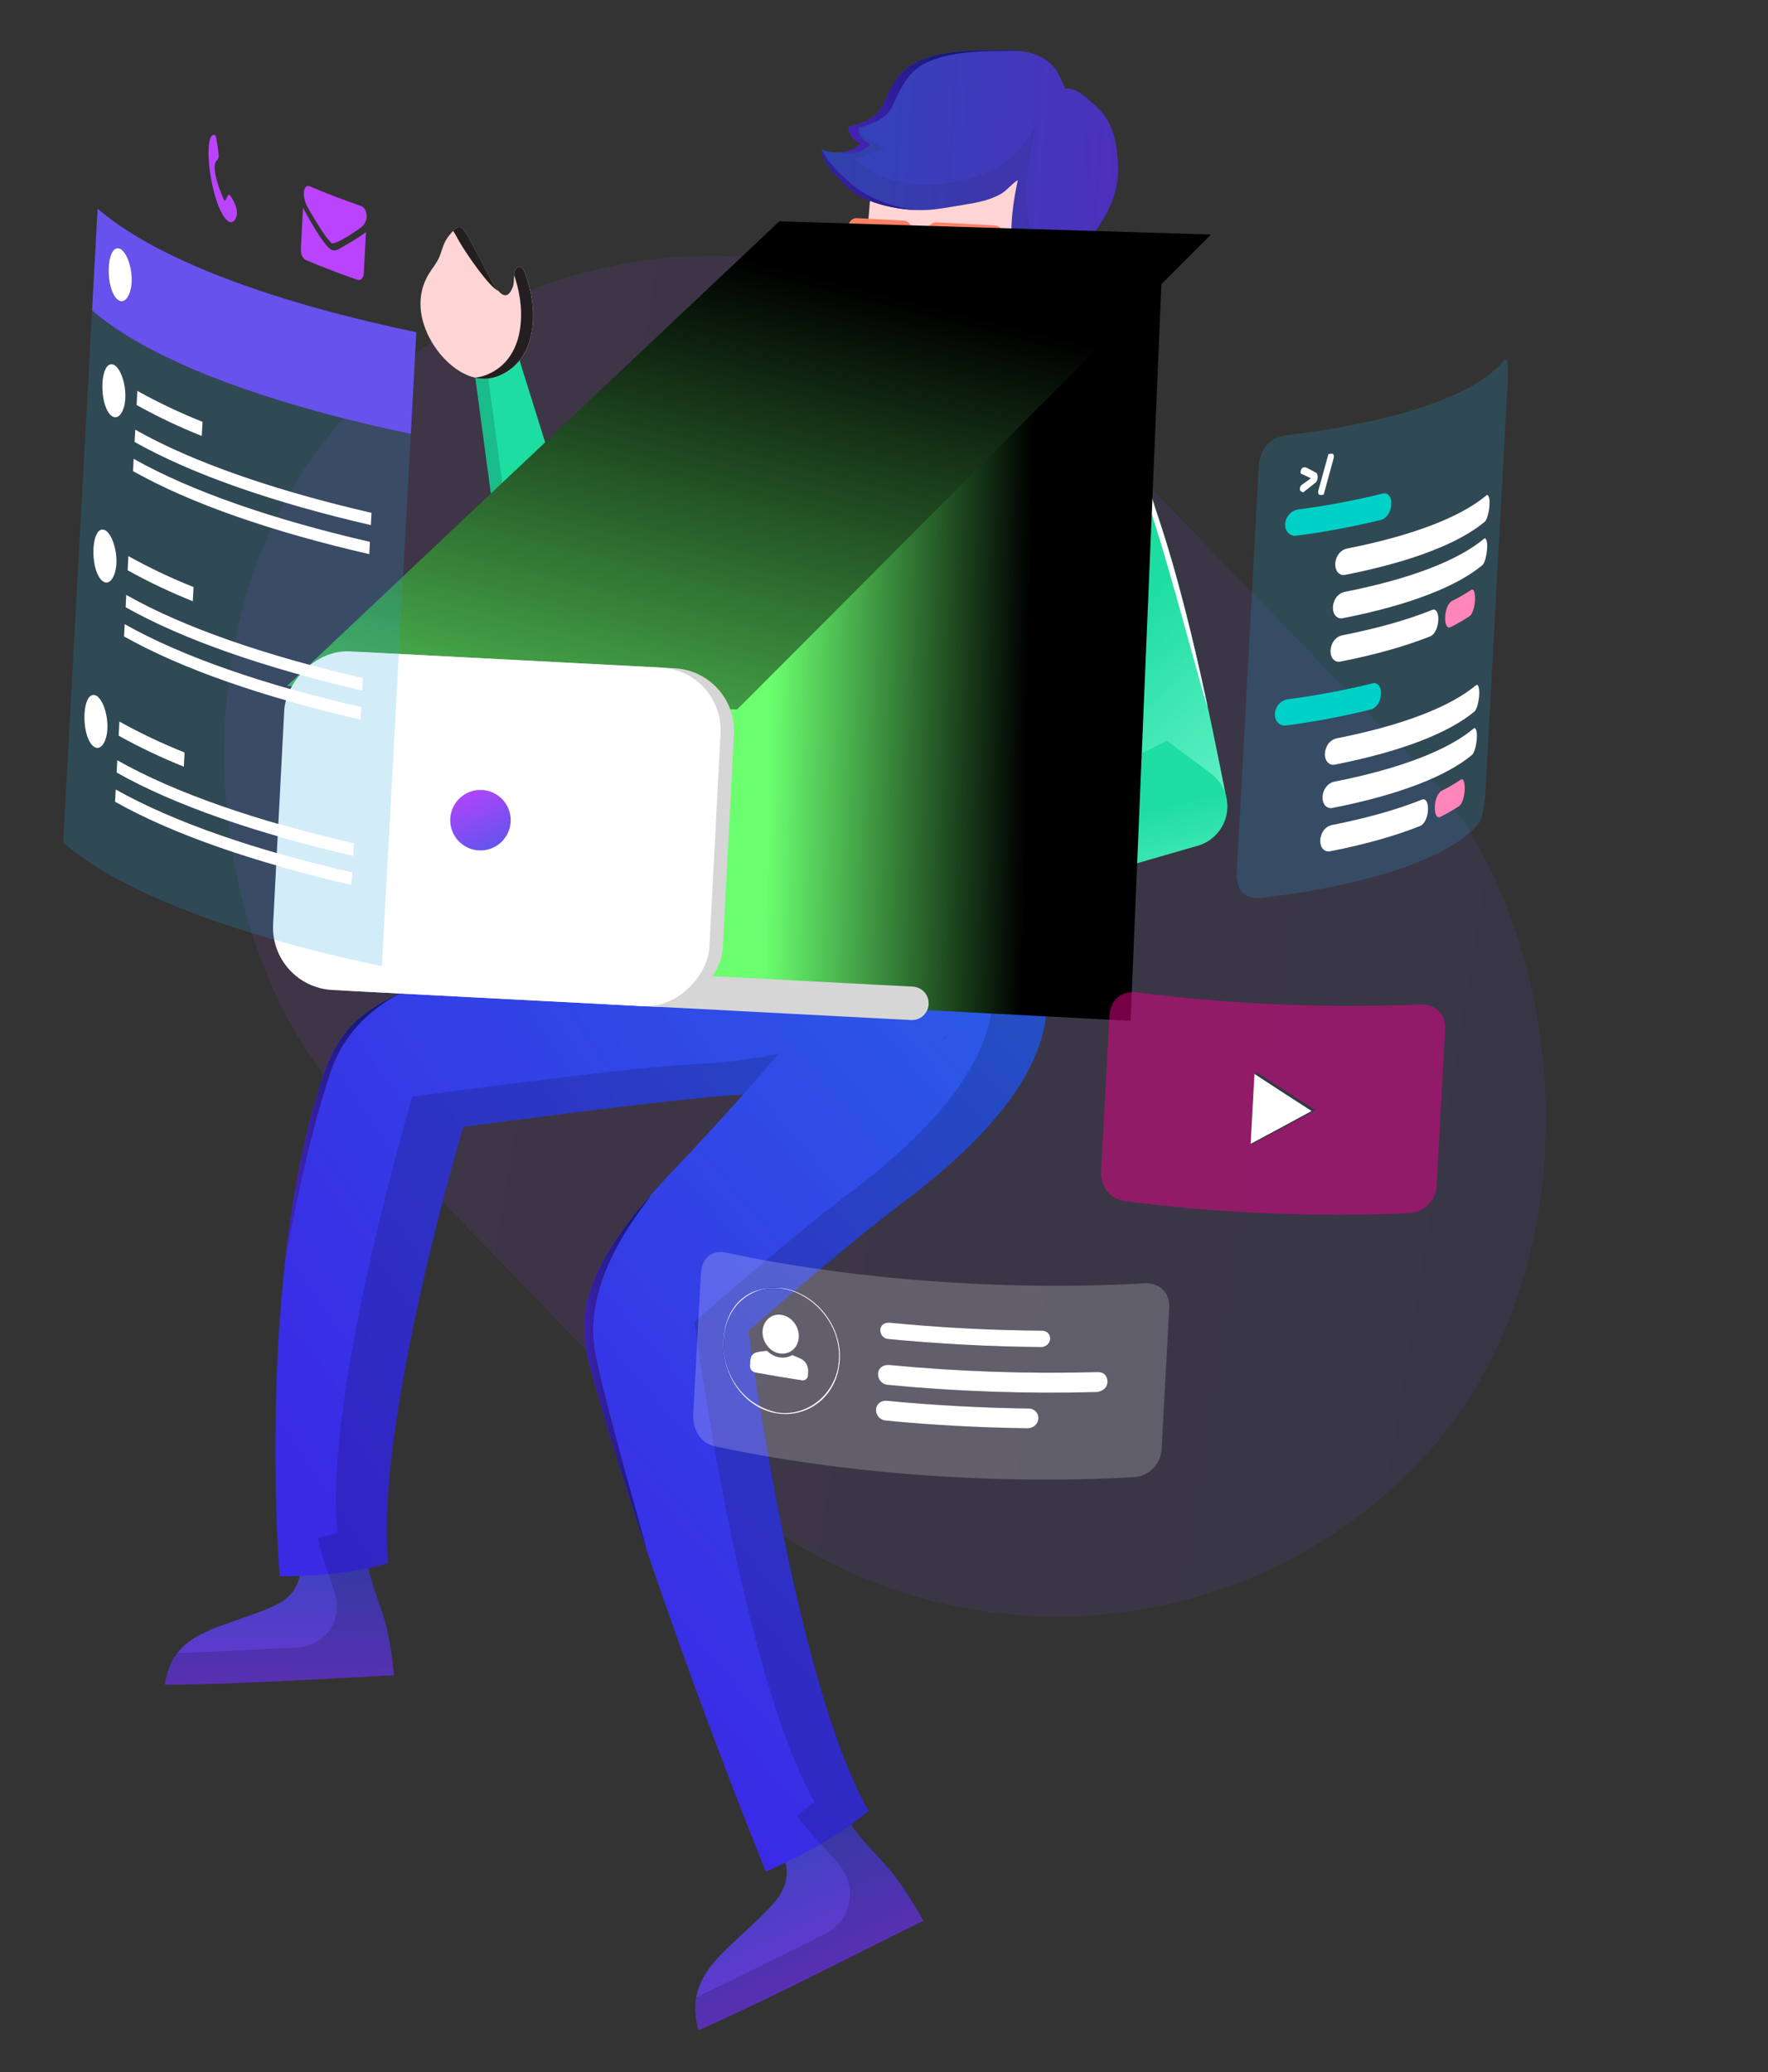 <svg width="633" height="742" viewBox="0 0 633 742" fill="none" xmlns="http://www.w3.org/2000/svg">
<rect x="0" y="0" width="633" height="742" fill="#333333" stroke="none"/>
<rect opacity="0.1" width="360" height="537" rx="180" transform="matrix(-0.719 0.695 0.695 0.719 259.687 17.058)" fill="url(#paint0_linear)"/>
<path fill-rule="evenodd" clip-rule="evenodd" d="M412.261 296.834C407.771 288.152 384.477 226.271 375.656 204.116C353.785 149.22 379.455 144.676 379.455 144.676C408.521 138.912 406.19 160.091 414.101 183.349C424.856 214.903 432.637 253.243 439.056 285.623C440.145 291.362 414.183 300.605 412.261 296.834Z" fill="url(#paint1_linear)"/>
<path fill-rule="evenodd" clip-rule="evenodd" d="M388.036 143.713C406.065 144.896 405.306 163.323 412.071 183.258C418.835 203.193 431.316 251.477 432.373 253.145C427.298 229.406 421.362 204.792 414.041 183.315C407.007 162.675 408.072 143.657 388.036 143.713Z" fill="white"/>
<path fill-rule="evenodd" clip-rule="evenodd" d="M138.402 582.738C136.891 576.255 132.954 567.863 131.868 560.895C123.795 561.102 115.644 561.312 107.654 561.408C106.983 572.89 98.412 575.113 88.054 578.909C74.424 583.908 61.429 586.444 59.022 603.226C86.676 603.009 113.494 601.174 141.06 599.847C140.555 594.091 139.667 588.375 138.402 582.738Z" fill="url(#paint2_linear)"/>
<path fill-rule="evenodd" clip-rule="evenodd" d="M337.978 304.474C279.796 322.518 222.85 335.298 174.341 346.047C132.388 355.367 121.789 367.135 115.836 384.761C91.363 457.323 100.134 564.385 100.134 564.385C100.134 564.385 122.595 564.794 139.023 559.612C133.917 510.524 165.841 403.476 165.841 403.476C165.841 403.476 242.603 393.101 263.958 392.063C360.68 387.326 354.218 340.363 337.978 304.474Z" fill="url(#paint3_linear)"/>
<g style="mix-blend-mode:multiply" opacity="0.15">
<path fill-rule="evenodd" clip-rule="evenodd" d="M106.816 589.844C111.095 589.614 115.056 587.512 117.644 584.097C120.233 580.682 121.187 576.301 120.253 572.119L120.21 571.925C118.737 565.597 114.964 557.445 113.779 550.602C116.194 550.084 118.568 549.479 120.832 548.761C115.726 499.673 147.659 392.625 147.659 392.625C147.659 392.625 224.413 382.25 245.775 381.212C329.776 377.168 335.938 341.194 325.476 308.303C329.636 307.063 333.798 305.796 337.961 304.504C354.201 340.393 360.701 387.358 263.958 392.055C242.588 393.093 165.842 403.468 165.842 403.468C165.842 403.468 133.894 510.515 139.023 559.604C136.759 560.322 134.386 560.897 131.97 561.446C133.147 568.288 136.927 576.441 138.4 582.768C139.668 588.401 140.559 594.112 141.067 599.862C113.502 601.167 86.7 603.002 59.029 603.242C59.494 599.131 61.04 595.217 63.509 591.897C77.979 591.381 92.333 590.597 106.816 589.844Z" fill="black"/>
</g>
<path fill-rule="evenodd" clip-rule="evenodd" d="M115.867 384.762C119.921 372.75 126.136 363.455 142.977 355.806C129.616 363 122.067 372.832 118.411 383.698C112.437 401.414 107.278 423.373 102.185 450.964C104.711 428.26 108.963 405.148 115.867 384.762Z" fill="url(#paint4_linear)"/>
<path fill-rule="evenodd" clip-rule="evenodd" d="M320.433 671.782C316.092 665.964 308.487 659.285 304.38 652.819C296.398 656.562 288.353 660.326 280.409 663.918C284.762 675.664 277.177 681.639 268.486 689.96C257.049 700.879 245.176 709.11 250.109 726.937C277.629 714.627 303.616 701.085 330.584 687.74C327.56 682.2 324.168 676.869 320.433 671.782Z" fill="url(#paint5_linear)"/>
<path fill-rule="evenodd" clip-rule="evenodd" d="M335.758 307.13C294.167 358.916 277.998 380.121 240.715 419.447C208.472 453.455 206.064 470.544 211.435 490.092C233.561 570.602 274.179 670.118 274.179 670.118C274.179 670.118 296.801 660.722 310.94 648.364C284.376 601.568 267.995 476.478 267.995 476.478C267.995 476.478 303.529 445.322 322.213 431.366C406.826 368.16 372.325 329.663 335.758 307.13Z" fill="url(#paint6_linear)"/>
<g style="mix-blend-mode:multiply" opacity="0.15">
<path fill-rule="evenodd" clip-rule="evenodd" d="M295.552 692.323C299.743 690.232 302.795 686.395 303.888 681.841C304.981 677.287 304.005 672.483 301.22 668.717L301.091 668.541C296.858 662.868 289.52 656.371 285.351 650.056C287.537 648.489 289.651 646.841 291.598 645.146C265.033 598.343 248.676 473.246 248.676 473.246C248.676 473.246 284.21 442.09 302.894 428.135C376.321 373.257 359.999 337.011 330.495 313.634C332.257 311.469 334.019 309.294 335.782 307.108C372.349 329.642 406.851 368.138 322.267 431.354C303.583 445.317 268.05 476.465 268.05 476.465C268.05 476.465 284.43 601.555 310.995 648.351C309.047 650.054 306.942 651.702 304.756 653.269C308.924 659.584 316.262 666.088 320.495 671.754C324.231 676.841 327.623 682.173 330.647 687.713C303.679 701.058 277.715 714.601 250.171 726.91C249.014 723.083 248.738 719.045 249.362 715.096C264.915 707.71 280.15 700.062 295.552 692.323Z" fill="black"/>
</g>
<path fill-rule="evenodd" clip-rule="evenodd" d="M232.755 428.191C232.773 429.604 208.005 456.356 213.046 483.833C216.544 502.944 231.322 552.67 231.283 554.288C224.114 532.988 217.155 510.908 211.435 490.099C206.548 472.297 208.088 456.529 232.755 428.191Z" fill="url(#paint7_linear)"/>
<path fill-rule="evenodd" clip-rule="evenodd" d="M185.83 128.439L227.254 261.077L221.601 266.371C208.998 278.15 188.353 270.772 186.07 253.682L169.553 130.466L185.83 128.439Z" fill="url(#paint8_linear)"/>
<path fill-rule="evenodd" clip-rule="evenodd" d="M223.19 264.919C231.11 259.145 255.6 223.924 273.03 207.676C326.895 157.424 289.346 138.978 289.346 138.978C279.023 129.937 262.548 155.235 247.97 171.855C225.993 196.926 227.745 196.902 207.506 222.955C203.884 227.602 219.765 267.427 223.19 264.919Z" fill="url(#paint9_linear)"/>
<g style="mix-blend-mode:multiply" opacity="0.15">
<path fill-rule="evenodd" clip-rule="evenodd" d="M275.909 195.218C260.845 209.272 240.499 237.499 230.149 248.621C228.917 250.019 227.565 251.308 226.108 252.471L226.005 252.519L224.512 253.915C211.908 265.694 191.263 258.316 188.98 241.226L174.083 129.874L169.61 130.407L186.062 253.682C188.353 270.771 208.99 278.149 221.594 266.371L223.087 264.975C223.125 264.964 223.161 264.944 223.19 264.918C224.649 263.761 226.001 262.475 227.231 261.076C237.581 249.955 257.927 221.727 272.991 207.674C294.878 187.252 301.67 172.082 302.022 161.273C298.294 170.423 290.417 181.681 275.909 195.218Z" fill="black"/>
</g>
<path fill-rule="evenodd" clip-rule="evenodd" d="M402.937 155.635C403.983 146.967 394.186 135.811 345.883 136.19C297.788 136.564 278.248 133.014 277.698 141.754L269.75 327.689C269.273 335.028 274.605 334.087 280.979 334.674L325.414 338.792L326.827 338.928L371.262 343.045C377.636 343.633 383.531 338.237 384.42 330.942L381.635 313.758L402.937 155.635Z" fill="url(#paint10_linear)"/>
<g style="mix-blend-mode:multiply" opacity="0.15">
<path fill-rule="evenodd" clip-rule="evenodd" d="M360.663 301.924C389.139 288.236 381.803 208.439 381.803 208.439C381.803 208.439 387.694 235.961 392.922 229.962L381.62 313.757L384.405 330.942C383.516 338.236 377.597 343.638 371.247 343.045L326.812 338.927L325.398 338.791L280.963 334.673C274.591 334.078 269.258 335.027 269.735 327.689L269.825 309.119C291.101 322.189 336.839 317.998 360.663 301.924Z" fill="black"/>
</g>
<path fill-rule="evenodd" clip-rule="evenodd" d="M278.984 156.764L275.813 245.109C275.109 255.14 273.837 265.123 272.004 275.009C272.004 275.009 278.104 159.06 278.984 156.764Z" fill="white"/>
<g style="mix-blend-mode:multiply" opacity="0.1">
<path fill-rule="evenodd" clip-rule="evenodd" d="M339.268 370.985L338.806 370.431L337.004 372.717C337.772 372.135 338.523 371.576 339.268 370.985Z" fill="#231F20"/>
</g>
<g style="mix-blend-mode:overlay">
<path fill-rule="evenodd" clip-rule="evenodd" d="M372.454 144.632C369.838 143.412 361.579 137.504 358.692 136.907C357.008 144.575 354.47 158.854 340.936 158.514C326.102 155.256 327.376 142.976 327.529 140.918C326.252 141.266 322.407 144.312 321.971 144.42C310.401 152.145 311.44 169.538 321.579 179.437C327.362 174.158 333.076 166.517 339.319 161.523C336.172 169.697 333.502 183.571 333.502 183.571L338.955 184.287C338.955 184.287 342.356 169.069 344.211 161.803C350.337 166.216 353.403 171.898 355.435 178.838C362.736 170.222 375.759 156.292 372.454 144.632Z" fill="#231F20"/>
</g>
<path fill-rule="evenodd" clip-rule="evenodd" d="M324.406 113.342L344.359 101.549L366.884 101.624C366.884 101.624 350.465 134.034 360.452 144.64C369.13 153.856 350.069 160.344 339.58 156.692C329.09 153.04 315.759 152.18 325.498 139.391C329.306 134.423 324.406 113.342 324.406 113.342Z" fill="#FFD4D4"/>
<g style="mix-blend-mode:overlay">
<path fill-rule="evenodd" clip-rule="evenodd" d="M349.43 107.351L355.637 115.355C357.147 111.177 358.884 107.085 360.84 103.096L341.839 103.037L344.359 101.541L366.884 101.616C363.881 107.739 361.403 114.105 359.475 120.647C359.313 121.245 358.859 123.018 357.931 127.246C358.396 126.871 358.356 126.915 357.931 127.246C356.686 134.169 356.868 140.797 360.454 144.609C366.629 151.176 358.748 156.353 349.905 157.471C355.68 155.255 359.095 151.042 354.41 146.089C351.339 142.857 350.767 137.513 351.439 131.721C344.206 136.256 332.945 141.901 326.338 138.153C326.793 136.651 326.984 135.081 326.904 133.514C326.763 130.642 349.43 107.351 349.43 107.351Z" fill="#231F20"/>
</g>
<path fill-rule="evenodd" clip-rule="evenodd" d="M323.893 44.3C330.106 43.071 336.519 43.291 342.633 44.944C351.782 47.22 362.058 49.533 369.866 54.964C381.246 62.87 369.035 90.603 367.491 103.214C367.269 106.43 366.649 109.606 365.644 112.67C364.129 116.675 349.6 132.223 336.636 134.039C315.134 134.08 306.937 131.661 307.325 124.548C307.737 116.684 311.846 65.537 312.642 59.866C315.528 50.227 311.729 46.672 323.893 44.3Z" fill="#FFD4D4"/>
<g style="mix-blend-mode:overlay">
<path fill-rule="evenodd" clip-rule="evenodd" d="M356.506 117.22C357.516 114.158 358.139 110.982 358.361 107.765C359.899 95.13 372.109 67.405 360.736 59.514C352.92 54.083 342.652 51.771 333.495 49.495C327.484 47.87 321.182 47.632 315.065 48.797C316.117 46.741 318.314 45.413 323.891 44.33C330.105 43.101 336.518 43.322 342.632 44.975C351.781 47.251 362.056 49.563 369.865 54.994C381.245 62.901 369.034 90.633 367.49 103.245C367.268 106.461 366.647 109.637 365.643 112.7C364.27 116.329 352.219 129.435 340.319 133.211C348.636 127.757 355.498 119.909 356.506 117.22Z" fill="#231F20"/>
</g>
<path fill-rule="evenodd" clip-rule="evenodd" d="M370.991 141.775C368.375 140.555 360.115 134.655 357.236 134.059C355.545 141.726 353.015 156.006 339.48 155.665C324.639 152.4 325.92 140.12 326.074 138.07C324.789 138.417 320.943 141.464 320.516 141.564C308.938 149.296 309.946 166.687 320.124 176.581C325.906 171.309 331.62 163.669 337.856 158.675C334.717 166.841 333.48 183.57 333.48 183.57L338.932 184.285C338.932 184.285 340.879 166.189 342.703 158.929C348.822 163.342 351.887 169.024 353.919 175.964C361.273 167.373 374.304 153.436 370.991 141.775Z" fill="url(#paint11_linear)"/>
<path fill-rule="evenodd" clip-rule="evenodd" d="M354.897 143.097C355.856 140.134 356.637 137.116 357.236 134.059L357.494 134.126C356.884 137.185 356.015 140.186 354.897 143.097Z" fill="white"/>
<path fill-rule="evenodd" clip-rule="evenodd" d="M343.385 157.191C349.474 161.587 352.578 167.278 354.61 174.219C359.519 168.448 367.004 160.279 370.363 152.009C367.388 160.867 359.18 169.797 353.919 175.972C351.913 169.117 348.891 163.491 342.917 159.101C343.099 158.404 343.24 157.759 343.385 157.191Z" fill="white"/>
<path fill-rule="evenodd" clip-rule="evenodd" d="M313.815 149.567C311.153 157.874 313.821 168.073 320.754 174.817C326.536 169.538 332.25 161.898 338.494 156.903C335.347 165.078 334.117 181.806 334.117 181.806L339.12 182.452C338.992 183.582 338.918 184.262 338.918 184.262L333.465 183.546C333.465 183.546 334.68 166.816 337.841 158.651C331.606 163.645 325.892 171.285 320.11 176.557C312.672 169.333 310.135 158.105 313.815 149.567Z" fill="white"/>
<path fill-rule="evenodd" clip-rule="evenodd" d="M328.943 309.982L417.759 265.195L433.544 276.956C437.966 280.257 440.162 285.76 439.229 291.199C438.296 296.638 434.391 301.093 429.122 302.732L340.171 328.416L328.943 309.982Z" fill="url(#paint12_linear)"/>
<path fill-rule="evenodd" clip-rule="evenodd" d="M176.226 100.854C178.229 104.391 181.395 108.895 183.704 102.482C184.262 100.929 183.643 97.05 184.951 95.974C187.222 94.105 188.314 98.615 188.855 100.318C192.701 112.344 191.965 128.891 178.843 134.439C168.979 138.636 159.405 130.548 154.691 122.623C150.061 114.847 148.777 105.804 153.578 97.993C154.847 95.909 156.314 94.297 157.223 92.179C158.133 90.061 158.483 88.068 159.584 86.114C160.227 84.973 163.079 81.106 164.444 81.278C166.145 81.498 167.858 85.296 168.559 86.569C171.019 90.921 173.26 95.477 175.663 99.88L176.226 100.854Z" fill="#FFD4D4"/>
<g style="mix-blend-mode:overlay">
<path fill-rule="evenodd" clip-rule="evenodd" d="M184.543 99.961C188.382 111.987 187.653 128.535 174.523 134.082C173.067 134.709 171.516 135.087 169.934 135.2C172.903 135.93 176.029 135.667 178.834 134.454C191.927 128.882 192.693 112.359 188.846 100.333C188.306 98.63 187.215 94.104 184.943 95.989C184.389 96.444 184.185 97.408 184.083 98.486C184.277 99.033 184.425 99.563 184.543 99.961Z" fill="#231F20"/>
</g>
<g style="mix-blend-mode:overlay">
<path fill-rule="evenodd" clip-rule="evenodd" d="M164.25 86.159C166.709 90.511 175.29 103.039 178.419 104.132C177.589 103.109 176.854 102.012 176.226 100.854L175.665 99.849C173.262 95.446 171.02 90.883 168.561 86.538C167.858 85.288 166.147 81.467 164.446 81.247C163.871 81.217 163.058 81.804 162.237 82.667C162.973 83.792 163.645 84.958 164.25 86.159Z" fill="#231F20"/>
</g>
<path fill-rule="evenodd" clip-rule="evenodd" d="M398.507 71.092C399.746 67.678 400.352 64.067 400.294 60.436C400.126 52.503 398.912 43.885 392.685 38.299C390.059 35.95 385.16 30.84 381.277 31.819C381.697 31.718 378.346 25.331 378.045 24.916C376.43 22.76 374.284 21.06 371.815 19.982C366.668 17.685 360.547 17.994 355.024 18.035C346.574 18.099 337.147 18.357 329.254 21.706C321.747 24.891 319.431 30.406 316.234 37.325C313.853 42.483 308.897 44.159 303.813 45.482C303.531 47.195 304.619 48.856 305.882 49.952C307.739 51.585 308.891 51.146 306.498 52.848C303.389 55.042 297.381 55.096 294.182 53.439C294.121 56.353 296.499 59.78 298.424 61.862C300.386 64.046 302.461 66.125 304.64 68.093C309.869 72.644 323.256 76.232 334.449 74.968C338.148 74.556 341.804 73.818 345.481 73.243C349.941 72.532 354.23 71.72 358.193 69.517C360.564 68.213 362.05 65.949 364.408 64.468C362.668 72.608 361.713 79.998 362.208 88.279C362.436 92.13 362.527 96.842 363.144 101.328C370.247 97.42 377.653 94.09 385.289 91.37C390.52 85.324 395.823 78.653 398.507 71.092Z" fill="url(#paint13_linear)"/>
<g style="mix-blend-mode:multiply" opacity="0.1">
<path fill-rule="evenodd" clip-rule="evenodd" d="M294.171 53.492C297.371 55.15 303.378 55.096 306.488 52.901C308.881 51.199 307.768 51.617 305.872 50.005C304.601 48.91 303.513 47.248 303.803 45.535C308.014 44.435 312.139 43.093 314.78 39.73C313.46 42.793 311.494 45.293 307.637 46.205C309.206 50.126 313.419 50.616 316.881 53.27C312.805 53.824 310.021 56.258 305.945 56.812C317.777 67.675 333.342 67.662 348.361 63.573C358.308 60.132 365.92 54.949 370.805 44.969C367.587 60.358 363.265 84.088 377.056 94.632C372.293 96.618 367.645 98.868 363.134 101.374C362.479 96.886 362.426 92.176 362.198 88.325C361.703 80.044 362.658 72.654 364.398 64.513C362.02 65.924 360.533 68.219 358.182 69.563C354.228 71.766 349.931 72.578 345.471 73.289C341.794 73.864 338.138 74.609 334.439 75.014C323.246 76.278 309.858 72.689 304.63 68.138C302.451 66.171 300.376 64.091 298.414 61.908C296.452 59.793 294.113 56.369 294.171 53.492Z" fill="#231F20"/>
</g>
<path fill-rule="evenodd" clip-rule="evenodd" d="M308.144 68.338C301.399 63.715 295.815 57.295 294.171 53.492C294.111 56.407 296.488 59.833 298.414 61.915C300.376 64.099 302.45 66.179 304.629 68.146C308.92 71.841 318.695 74.918 328.245 75.242C319.89 74.382 312.258 71.149 308.144 68.338Z" fill="url(#paint14_linear)"/>
<path fill-rule="evenodd" clip-rule="evenodd" d="M305.912 49.969C307.769 51.602 308.921 51.163 306.528 52.865C304.719 53.983 302.637 54.581 300.51 54.592C303.696 55.182 307.666 54.737 310.01 53.094C312.354 51.45 311.283 51.809 309.394 50.197C308.131 49.102 307.035 47.44 307.325 45.727C312.401 44.396 317.357 42.721 319.738 37.571C322.943 30.643 325.251 25.128 332.758 21.951C340.689 18.605 350.071 18.344 358.52 18.28C360.587 18.265 362.732 18.209 364.887 18.268C361.601 18.006 358.302 17.933 355.008 18.049C346.558 18.113 337.131 18.372 329.238 21.721C321.731 24.905 319.414 30.42 316.218 37.34C313.836 42.498 308.88 44.173 303.797 45.496C303.554 47.211 304.641 48.873 305.912 49.969Z" fill="url(#paint15_linear)"/>
<path fill-rule="evenodd" clip-rule="evenodd" d="M308.201 316.904C312.235 316.417 317.618 315.24 312.592 310.638C311.376 309.523 307.554 308.593 307.071 306.963C306.228 304.154 310.799 304.855 312.586 305.04C325.159 306.145 340.107 313.224 340.198 327.458C340.264 338.211 329.101 343.884 319.973 345.172C311.007 346.437 302.175 344.132 296.791 336.678C295.359 334.698 294.442 332.715 292.838 331.095C291.233 329.476 289.527 328.342 288.153 326.573C287.347 325.54 284.883 321.418 285.567 320.225C286.413 318.734 290.611 318.639 292.033 318.468C296.993 317.883 302.062 317.573 307.057 317.052L308.201 316.904Z" fill="#FFD4D4"/>
<g style="mix-blend-mode:overlay">
<path fill-rule="evenodd" clip-rule="evenodd" d="M310.58 308.874C323.154 309.971 338.102 317.051 338.185 331.291C338.201 332.875 337.952 334.45 337.449 335.952C339.266 333.495 340.231 330.513 340.198 327.458C340.107 313.224 325.19 306.146 312.586 305.04C310.797 304.885 306.228 304.154 307.071 306.963C307.273 307.657 308.088 308.221 309.044 308.732C309.633 308.779 310.175 308.838 310.58 308.874Z" fill="#231F20"/>
</g>
<g style="mix-blend-mode:overlay">
<path fill-rule="evenodd" clip-rule="evenodd" d="M290.029 322.279C294.989 321.687 309.855 318.604 312.073 316.147C310.805 316.516 309.507 316.769 308.194 316.904L307.051 317.028C302.064 317.535 296.987 317.86 292.026 318.445C290.604 318.616 286.422 318.712 285.561 320.202C285.281 320.702 285.536 321.698 285.994 322.774C287.329 322.533 288.676 322.368 290.029 322.279Z" fill="#231F20"/>
</g>
<path fill-rule="evenodd" clip-rule="evenodd" d="M335.541 79.618L356.017 80.691C357.942 80.791 359.42 82.433 359.319 84.357L358.711 95.951C358.611 97.875 356.969 99.353 355.045 99.252L334.538 98.178C332.613 98.077 331.135 96.435 331.236 94.511L331.844 82.918C331.892 81.988 332.31 81.117 333.005 80.497C333.699 79.877 334.612 79.561 335.541 79.618ZM334.285 93.327C334.207 94.816 335.351 96.086 336.839 96.164L353.02 97.012C353.735 97.051 354.437 96.804 354.969 96.325C355.502 95.845 355.821 95.173 355.856 94.457L356.324 85.537C356.393 84.055 355.25 82.796 353.769 82.723L337.588 81.875C336.102 81.797 334.834 82.936 334.752 84.421L334.285 93.327Z" fill="url(#paint16_linear)"/>
<path fill-rule="evenodd" clip-rule="evenodd" d="M306.687 78.105L323.664 78.995C325.249 79.078 326.463 80.677 326.361 82.63L325.753 94.224C325.653 96.145 324.277 97.64 322.691 97.557L305.715 96.667C304.122 96.584 302.916 94.985 303.018 93.032L303.626 81.438C303.726 79.516 305.095 78.022 306.687 78.105ZM305.531 91.82C305.451 93.351 306.385 94.568 307.618 94.632L321.011 95.334C322.244 95.399 323.302 94.249 323.381 92.755L323.848 83.834C323.926 82.349 322.994 81.094 321.761 81.03L308.368 80.328C307.135 80.263 306.076 81.413 305.999 82.899L305.531 91.82Z" fill="url(#paint17_linear)"/>
<rect width="10.927" height="3.313" transform="matrix(-0.999 -0.052 -0.052 0.999 334.644 86.489)" fill="url(#paint18_linear)"/>
<path fill-rule="evenodd" clip-rule="evenodd" d="M359.128 88.586L370.454 89.18L372.518 85.095L359.347 84.405L359.128 88.586Z" fill="url(#paint19_linear)"/>
<path fill-rule="evenodd" clip-rule="evenodd" d="M383.995 91.448C385.841 97.688 378.969 104.86 372.513 103.953C366.057 103.047 366.937 102.079 366.937 102.079C366.937 102.079 369.172 83.154 375.626 84.106C382.08 85.059 382.092 84.975 383.995 91.448Z" fill="#FFD4D4"/>
<g style="mix-blend-mode:overlay">
<path fill-rule="evenodd" clip-rule="evenodd" d="M371.111 87.194C371.413 87.144 371.721 87.137 372.025 87.173C378.481 88.087 378.481 88.087 380.394 94.522C381.215 97.322 380.291 100.299 378.432 102.659C376.644 103.702 374.564 104.132 372.509 103.884C366.053 102.97 366.925 102.01 366.925 102.01C366.925 102.01 368.083 92.365 371.111 87.194Z" fill="#231F20"/>
</g>
<g style="mix-blend-mode:screen">
<path fill-rule="evenodd" clip-rule="evenodd" d="M254.795 357.645L404.784 365.506L415.909 99.312L260.157 255.348L254.795 357.645Z" fill="url(#paint20_linear)"/>
</g>
<g style="mix-blend-mode:screen">
<path fill-rule="evenodd" clip-rule="evenodd" d="M433.547 83.978L279.014 79.253L102.756 245.593L263.914 254.039L433.547 83.978Z" fill="url(#paint21_linear)"/>
</g>
<path fill-rule="evenodd" clip-rule="evenodd" d="M218.106 347.566L326.805 353.262C330.11 353.436 332.649 356.252 332.48 359.557C332.307 362.864 329.485 365.404 326.178 365.231L217.441 359.532C214.159 359.335 211.648 356.532 211.812 353.248C211.891 351.659 212.599 350.167 213.78 349.101C214.961 348.035 216.518 347.482 218.106 347.566V347.566Z" fill="#D6D6D6"/>
<rect width="156.367" height="121.355" rx="22.4" transform="matrix(-0.999 -0.052 -0.052 0.999 263.933 240.448)" fill="#D6D6D6"/>
<rect width="156.367" height="121.355" rx="22.4" transform="matrix(-0.999 -0.052 -0.052 0.999 259.139 240.196)" fill="white"/>
<path fill-rule="evenodd" clip-rule="evenodd" d="M161.208 293.053C160.96 297.43 163.376 301.524 167.328 303.424C171.279 305.323 175.986 304.652 179.249 301.724C182.512 298.797 183.688 294.19 182.227 290.056C180.765 285.923 176.956 283.079 172.577 282.852C166.625 282.54 161.541 287.101 161.208 293.053Z" fill="url(#paint22_linear)"/>
<path opacity="0.2" fill-rule="evenodd" clip-rule="evenodd" d="M410.003 459.475C359.069 462.434 303.642 457.955 259.317 448.368C252.733 447.693 251.251 452.668 250.954 455.701L248.173 506.863C248.118 512.32 250.94 516.491 255.549 517.762C299.867 527.348 355.302 531.835 406.235 528.876C411.389 528.434 415.465 524.326 415.866 519.168L418.648 467.998C418.675 461.903 414.326 459.333 410.003 459.475ZM316.595 473.93C317.113 473.667 317.692 473.549 318.272 473.588C336.21 475.334 354.717 476.319 373.123 476.462C374.38 476.452 375.496 477.263 375.874 478.461C376.253 479.66 375.804 480.965 374.769 481.678C374.204 482.106 373.516 482.339 372.807 482.343C354.386 482.207 335.886 481.222 317.948 479.468C314.34 478.734 314.729 474.961 316.595 473.93ZM277.966 505.991C288.623 507.77 298.711 500.167 300.447 489.032C303.404 469.975 281.846 453.787 267.015 463.952C252.782 473.711 257.133 501.313 277.966 505.991ZM370.578 510.368C369.854 511.022 368.913 511.383 367.937 511.381C350.841 511.161 333.683 510.216 317.013 508.605C313.355 508.068 312.602 503.836 315.088 502.116C315.775 501.658 316.6 501.451 317.422 501.532C334.083 503.173 351.243 504.072 368.347 504.308C371.905 504.533 372.813 508.312 370.555 510.375L370.578 510.368ZM392.767 498.393C393.753 498.349 394.688 497.948 395.399 497.264L395.375 497.27C397.187 495.522 397.295 491.558 393.163 491.28C368.121 491.973 343.06 491.113 318.125 488.707C317.422 488.653 316.717 488.788 316.085 489.099C313.807 490.362 313.329 494.944 317.729 495.819C342.665 498.222 367.725 499.082 392.767 498.393Z" fill="white"/>
<path opacity="0.2" fill-rule="evenodd" clip-rule="evenodd" d="M265.308 498.293C277.711 512.765 299.332 505.62 300.36 486.724C300.986 474.785 292.033 463.489 280.349 461.541C258.176 458.989 253.824 484.891 265.308 498.293ZM289.361 490.885L289.278 492.485C289.27 493.014 289.034 493.513 288.631 493.855C288.227 494.196 287.695 494.345 287.173 494.264C281.436 493.395 275.803 492.455 270.313 491.438C269.208 491.187 268.451 490.17 268.526 489.04L268.61 487.44C268.619 485.661 269.952 484.167 271.718 483.956L274.596 483.692C275.808 484.924 277.377 485.742 279.081 486.031C280.679 486.326 282.329 486.036 283.731 485.215C287.659 486.88 289.477 487.658 289.361 490.885ZM283.554 483.566C284.836 482.631 285.687 481.218 285.912 479.647C287.01 473.623 280.512 468.391 275.673 471.647C270.834 474.902 273.115 483.53 279.102 484.611C280.666 484.878 282.272 484.501 283.554 483.566Z" fill="white"/>
<path opacity="0.5" fill-rule="evenodd" clip-rule="evenodd" d="M406.594 355.278C440.447 359.608 474.607 361.062 508.706 359.624C513.057 359.537 517.442 362.163 517.43 368.244L514.359 424.797C513.96 429.971 509.82 434.066 504.641 434.408C470.542 435.846 436.382 434.392 402.529 430.062C397.418 429.111 394.135 425.1 394.171 419.726L397.242 363.181C397.788 357.888 401.371 354.867 406.594 355.278ZM449.619 383.671L448.201 409.704C455.079 406.079 464.204 401.183 471.032 397.486C464.574 393.393 456.019 387.846 449.619 383.671Z" fill="#EB008B"/>
<path fill-rule="evenodd" clip-rule="evenodd" d="M265.151 498.5C253.508 484.913 257.925 458.654 280.403 461.237C292.217 463.215 301.323 474.665 300.696 486.764C299.645 505.936 277.728 513.173 265.151 498.5ZM277.99 505.685C288.494 507.441 298.439 499.938 300.151 488.963L300.12 488.961C303.056 470.164 281.8 454.23 267.184 464.245C253.151 473.853 257.445 501.076 277.99 505.685Z" fill="white"/>
<path fill-rule="evenodd" clip-rule="evenodd" d="M373.131 476.447C354.71 476.319 336.217 475.334 318.28 473.573C314.863 473.578 314.6 476.843 315.925 478.371C316.439 478.976 317.168 479.358 317.958 479.437C335.897 481.145 354.411 482.169 372.816 482.312C375.764 482.19 376.89 479.017 375.228 477.317C374.674 476.759 373.919 476.445 373.131 476.447Z" fill="white"/>
<path fill-rule="evenodd" clip-rule="evenodd" d="M395.132 491.813C394.528 491.453 393.836 491.265 393.133 491.271C368.101 491.965 343.05 491.109 318.125 488.707C313.977 488.72 313.655 492.673 315.262 494.538C315.894 495.266 316.777 495.729 317.736 495.835C342.672 498.238 367.732 499.097 392.774 498.409C397.266 497.822 397.284 493.224 395.132 491.813Z" fill="white"/>
<path fill-rule="evenodd" clip-rule="evenodd" d="M370.583 505.139C369.944 504.618 369.148 504.328 368.323 504.314C351.219 504.093 334.061 503.141 317.398 501.538C313.876 501.353 312.608 505.042 314.553 507.332C315.179 508.057 316.059 508.516 317.012 508.613C333.681 510.254 350.841 511.153 367.937 511.389C371.699 511.248 372.929 507.12 370.583 505.139Z" fill="white"/>
<path fill-rule="evenodd" clip-rule="evenodd" d="M286.555 486.407L283.679 485.181C280.145 487.123 276.666 485.666 274.598 483.661C270.647 484.03 268.849 484.197 268.612 487.409L268.528 489.01C268.471 490.134 269.221 491.14 270.314 491.407C275.805 492.424 281.438 493.365 287.174 494.233C287.697 494.315 288.228 494.165 288.632 493.824C289.036 493.483 289.272 492.983 289.279 492.455L289.361 490.885C289.437 488.957 288.324 487.18 286.555 486.407Z" fill="white"/>
<path fill-rule="evenodd" clip-rule="evenodd" d="M285.946 479.426C286.538 475.464 283.686 471.414 279.85 470.775C274.037 469.903 270.832 476.699 274.665 481.799C278.236 486.616 285.101 485.149 285.946 479.426Z" fill="white"/>
<path fill-rule="evenodd" clip-rule="evenodd" d="M447.777 409.555C454.339 406.06 463.068 401.363 469.583 397.791C463.425 393.85 455.242 388.547 449.14 384.513L447.777 409.555Z" fill="white"/>
<path opacity="0.2" fill-rule="evenodd" clip-rule="evenodd" d="M538.68 128.875C529.047 140.979 501.433 150.98 459.793 155.939C454.54 157.123 451.573 160.407 450.743 165.985L442.738 313.447C442.977 318.996 445.609 321.675 450.756 321.63C492.373 316.67 520.017 306.678 529.651 294.567L529.669 294.532C530.256 293.371 531.365 291.18 531.84 282.987L539.844 135.532C540.011 131.325 539.915 130.376 539.429 128.807C539.373 128.814 539.296 128.805 539.21 128.796C539.021 128.775 538.793 128.749 538.68 128.875ZM474.939 165.077L474.94 165.076C475.178 164.217 475.408 163.39 475.621 162.62C478.113 161.814 477.684 163.411 477.14 165.433C476.189 168.923 474.917 173.571 473.959 177.053C473.707 177.137 473.446 177.196 473.182 177.227C471.491 177.476 471.956 175.833 472.407 174.24L472.41 174.23C473.149 171.521 474.098 168.106 474.937 165.083L474.938 165.083L474.939 165.077ZM471.55 169.54C471.48 169.406 471.48 169.406 468.321 167.704C465.391 166.176 465.671 169.485 465.678 169.509L469.342 171.236L466.559 173.202L466.488 173.244C464.948 174.339 465.016 175.97 466.622 176.254L470.972 172.811C472.078 171.917 471.787 169.998 471.55 169.54ZM461.575 184.205C462.338 183.264 463.42 182.635 464.616 182.437C474.886 181.08 485.074 179.158 495.133 176.681C498.428 176.085 499.035 181.346 496.761 184.445C496.257 185.209 495.502 185.775 494.627 186.045C484.565 188.514 474.375 190.428 464.103 191.778C460.007 192.147 458.974 187.24 461.575 184.205ZM460.932 250.384C459.737 250.583 458.655 251.212 457.891 252.152C455.281 255.217 456.315 260.094 460.418 259.756C470.69 258.409 480.88 256.498 490.941 254.03C491.818 253.758 492.573 253.19 493.075 252.422C495.35 249.316 494.75 244.063 491.455 244.658C481.393 247.124 471.204 249.036 460.932 250.384ZM477.674 229.385C478.312 228.448 479.274 227.779 480.375 227.507C493.162 224.991 504.027 221.905 512.774 218.378C515.428 217.55 515.489 223.128 513.908 226.04C513.579 226.784 513.005 227.394 512.282 227.767C503.536 231.286 492.677 234.379 479.883 236.896C476.235 237.349 475.355 232.466 477.675 229.362L477.674 229.385ZM508.575 295.712C509.297 295.341 509.87 294.734 510.201 293.993L510.202 293.97C511.8 291.021 511.738 285.473 509.082 286.325C500.336 289.852 489.478 292.938 476.684 295.454C475.583 295.722 474.623 296.392 473.99 297.332C471.669 300.458 472.543 305.319 476.177 304.841C488.963 302.325 499.829 299.239 508.575 295.712ZM523.889 285.98C523.343 287.909 522.734 288.399 522.502 288.579C520.293 290.045 517.995 291.371 515.621 292.549C513.449 293.403 513.045 288.652 514.465 285.294C514.755 284.416 515.337 283.664 516.113 283.161C518.487 281.983 520.785 280.657 522.994 279.191C524.653 278.287 524.758 282.885 523.891 285.957L523.889 285.98ZM477.013 289.32C500.808 284.647 517.928 277.981 527.157 270.218L527.158 270.195C528.447 268.903 529.695 261.352 527.941 260.691L527.664 260.838C518.427 268.601 501.308 275.259 477.52 279.941C476.416 280.205 475.451 280.876 474.819 281.819C472.497 284.945 473.379 289.806 477.013 289.32ZM527.97 254.704C518.741 262.467 501.621 269.133 477.826 273.806C474.2 274.284 473.318 269.431 475.64 266.297C476.278 265.36 477.24 264.691 478.341 264.419C502.129 259.746 519.248 253.079 528.485 245.317L528.762 245.17C530.539 245.839 529.291 253.391 528.002 254.682L527.97 254.704ZM519.805 215.199C519.028 215.701 518.447 216.454 518.158 217.332L518.189 217.326C516.73 220.682 517.149 225.442 519.29 224.586C521.666 223.406 523.966 222.08 526.178 220.617L526.179 220.616C526.412 220.429 527.021 219.938 527.567 218.01C528.434 214.945 528.321 210.348 526.686 211.229C524.477 212.695 522.179 214.021 519.805 215.199ZM530.811 202.254C521.582 210.017 504.47 216.684 480.667 221.357C477.041 221.835 476.159 216.982 478.481 213.848C479.117 212.911 480.076 212.243 481.174 211.969C504.97 207.296 522.089 200.63 531.319 192.867L531.595 192.72C533.417 193.407 532.138 200.957 530.842 202.248L530.811 202.254ZM481.48 205.843C505.275 201.169 522.395 194.503 531.624 186.74L531.686 186.736C532.975 185.436 534.231 177.885 532.408 177.206C532.313 177.25 532.221 177.299 532.132 177.353C522.902 185.116 505.783 191.774 481.987 196.455C480.889 196.729 479.93 197.397 479.294 198.333C476.964 201.459 477.846 206.32 481.48 205.843Z" fill="#25A9E0"/>
<path fill-rule="evenodd" clip-rule="evenodd" d="M496.658 176.876C496.186 176.638 495.645 176.577 495.132 176.704C485.07 179.173 474.88 181.087 464.608 182.437C459.993 183.324 458.718 189.331 461.838 191.337C462.517 191.761 463.323 191.933 464.116 191.825C474.388 190.474 484.578 188.56 494.64 186.092C498.365 184.889 499.256 178.294 496.658 176.876Z" fill="#00D1C8"/>
<path fill-rule="evenodd" clip-rule="evenodd" d="M532.477 177.202C532.38 177.241 532.288 177.29 532.201 177.349C522.971 185.112 505.852 191.77 482.057 196.451C477.721 197.575 476.805 204.062 479.818 205.609C480.355 205.872 480.963 205.953 481.549 205.838C505.337 201.165 522.456 194.499 531.694 186.736C533.182 184.994 534.057 177.822 532.477 177.202Z" fill="white"/>
<path fill-rule="evenodd" clip-rule="evenodd" d="M531.634 192.714C531.538 192.757 531.446 192.806 531.357 192.861C522.128 200.624 505.008 207.291 481.213 211.964C476.877 213.096 475.992 219.584 478.982 221.138C479.52 221.395 480.127 221.473 480.713 221.359C504.508 216.686 521.62 210.019 530.857 202.257C532.339 200.507 533.214 193.335 531.634 192.714Z" fill="white"/>
<path fill-rule="evenodd" clip-rule="evenodd" d="M513.72 218.351C513.413 218.237 513.074 218.247 512.774 218.378C504.027 221.905 493.162 224.991 480.375 227.507C476.032 228.631 475.116 235.118 478.129 236.665C478.667 236.924 479.274 237.005 479.86 236.894C492.654 234.378 503.513 231.285 512.259 227.765C515.232 226.27 515.811 219.175 513.72 218.351Z" fill="white"/>
<path fill-rule="evenodd" clip-rule="evenodd" d="M527.2 211.095C527.023 211.072 526.845 211.118 526.702 211.222C524.493 212.688 522.195 214.014 519.821 215.193C516.942 216.931 516.701 224.328 518.671 224.684C518.888 224.71 519.108 224.674 519.306 224.579C521.681 223.399 523.982 222.074 526.194 220.61C528.375 218.858 528.683 211.365 527.2 211.095Z" fill="#FF85BB"/>
<path fill-rule="evenodd" clip-rule="evenodd" d="M492.982 244.823C492.511 244.582 491.967 244.524 491.455 244.658C481.393 247.124 471.204 249.036 460.932 250.384C456.279 251.269 455.042 257.286 458.162 259.284C458.837 259.717 459.647 259.891 460.44 259.772C470.705 258.414 480.888 256.492 490.942 254.015C494.674 252.836 495.565 246.24 492.982 244.823Z" fill="#00D1C8"/>
<path fill-rule="evenodd" clip-rule="evenodd" d="M528.786 245.148C528.69 245.19 528.597 245.239 528.509 245.295C519.28 253.058 502.161 259.724 478.365 264.397C474.021 265.529 473.106 272.015 476.119 273.555C476.656 273.818 477.264 273.899 477.85 273.784C501.646 269.111 518.765 262.445 527.994 254.682C529.528 252.966 530.366 245.769 528.786 245.148Z" fill="white"/>
<path fill-rule="evenodd" clip-rule="evenodd" d="M527.942 260.668C527.847 260.712 527.754 260.761 527.665 260.815C518.436 268.578 501.317 275.237 477.521 279.918C473.178 281.042 472.262 287.528 475.275 289.076C475.815 289.337 476.426 289.414 477.014 289.297C500.802 284.624 517.921 277.958 527.158 270.195C528.654 268.461 529.529 261.289 527.942 260.668Z" fill="white"/>
<path fill-rule="evenodd" clip-rule="evenodd" d="M510.029 286.275C509.723 286.16 509.383 286.17 509.084 286.302C500.337 289.829 489.479 292.915 476.685 295.431C472.342 296.554 471.433 303.041 474.447 304.589C474.984 304.852 475.591 304.932 476.178 304.818C488.964 302.301 499.83 299.216 508.576 295.689C511.539 294.255 512.12 287.121 510.029 286.275Z" fill="white"/>
<path fill-rule="evenodd" clip-rule="evenodd" d="M523.508 279.041C523.332 279.02 523.154 279.065 523.01 279.169C520.802 280.634 518.504 281.96 516.129 283.139C513.251 284.885 513.016 292.282 514.987 292.639C515.205 292.661 515.425 292.622 515.622 292.526C517.996 291.348 520.294 290.022 522.503 288.556C524.683 286.805 524.991 279.311 523.508 279.041Z" fill="#FF85BB"/>
<path fill-rule="evenodd" clip-rule="evenodd" d="M466.938 167.286C465.389 167.535 465.669 169.523 465.677 169.524L469.341 171.252C465.841 173.717 465.841 173.717 465.62 174.128C465.62 174.128 464.665 175.928 466.621 176.277C471.186 172.677 471.186 172.677 471.353 172.424C471.873 171.5 471.915 170.381 471.464 169.42C467.425 167.22 467.425 167.22 466.938 167.286Z" fill="white"/>
<path fill-rule="evenodd" clip-rule="evenodd" d="M476.384 162.437C476.12 162.475 475.859 162.536 475.606 162.619C472.016 175.592 472.016 175.592 471.987 175.859C471.876 176.79 472.031 177.658 473.944 177.052C477.486 164.115 477.486 164.115 477.507 163.993C477.611 163.477 477.816 162.205 476.384 162.437Z" fill="white"/>
<path opacity="0.2" fill-rule="evenodd" clip-rule="evenodd" d="M32.966 111.13L34.943 74.73L32.967 111.131L32.966 111.13ZM32.967 111.131C36.378 114.044 39.995 116.707 43.789 119.099C66.82 133.844 103.48 146.262 147.086 155.35L136.738 345.928C93.162 336.841 56.472 324.422 33.441 309.677C29.647 307.287 26.032 304.623 22.625 301.708L32.967 111.131ZM36.433 267.087C35.725 267.901 34.517 268.047 33.636 267.424C28.548 263.403 29.587 248.853 33.408 248.761C37.875 248.65 40.284 263.204 36.433 267.087ZM36.853 208.23C37.733 208.853 38.942 208.703 39.643 207.885C43.494 204.009 41.093 189.455 36.618 189.559C32.795 189.688 31.757 204.223 36.853 208.23ZM49.185 139.953C56.718 144.155 64.513 147.869 72.521 151.074L72.255 156.151C64.25 152.955 56.457 149.251 48.925 145.061L49.185 139.953ZM133.044 183.601C98.584 175.652 69.176 165.526 48.458 153.829L48.227 158.224C68.944 169.96 98.354 180.048 132.813 187.996L133.044 183.601ZM47.91 164.281C68.628 175.986 98.036 186.105 132.505 194.016L132.275 198.419C97.808 190.469 68.397 180.382 47.679 168.684L47.91 164.281ZM69.352 210.233C61.345 207.042 53.553 203.341 46.021 199.151L45.696 204.186C53.245 208.394 61.057 212.11 69.085 215.309L69.352 210.233ZM45.294 213.018C66.02 224.716 95.428 234.842 129.888 242.791L129.657 247.194C95.198 239.245 65.78 229.157 45.064 217.421L45.294 213.018ZM129.334 253.22C94.872 245.31 65.464 235.184 44.746 223.486L44.515 227.882C65.234 239.579 94.644 249.667 129.103 257.616L129.334 253.22ZM42.85 258.347C50.384 262.536 58.18 266.238 66.188 269.43L65.922 274.507C57.914 271.315 50.118 267.613 42.584 263.424L42.85 258.347ZM126.716 301.988C92.249 294.039 62.841 283.921 42.123 272.215L41.9 276.619C62.615 288.362 92.026 298.442 126.486 306.391L126.716 301.988ZM41.574 282.683C62.17 294.374 91.587 304.47 126.032 312.41L125.802 316.806C91.357 308.865 61.939 298.777 41.199 287.071L41.574 282.683ZM40.063 149.035C40.946 149.655 42.155 149.506 42.861 148.69C46.703 144.814 44.303 130.26 39.828 130.364C36.014 130.463 34.968 145.005 40.063 149.035Z" fill="#25A9E0"/>
<path fill-rule="evenodd" clip-rule="evenodd" d="M32.966 111.13L34.943 74.729C38.352 77.642 41.967 80.305 45.759 82.698C68.79 97.443 105.449 109.861 149.055 118.949L147.079 155.35C103.503 146.263 66.813 133.843 43.782 119.099C39.99 116.706 36.375 114.043 32.966 111.13ZM42.309 107.504C43.191 108.124 44.401 107.975 45.106 107.159C48.964 103.284 46.556 88.722 42.074 88.832C38.261 88.924 37.214 103.474 42.309 107.504Z" fill="#6852ED"/>
<path fill-rule="evenodd" clip-rule="evenodd" d="M43.304 89.235C39.23 86.971 37.897 96.592 39.664 102.866C41.049 107.799 43.93 109.386 45.768 106.257C48.619 101.53 46.696 91.471 43.304 89.235Z" fill="white"/>
<path fill-rule="evenodd" clip-rule="evenodd" d="M41.051 130.773C36.977 128.502 35.644 138.122 37.411 144.404C38.795 149.337 41.676 150.932 43.514 147.795C46.365 143.061 44.42 133.008 41.051 130.773Z" fill="white"/>
<path fill-rule="evenodd" clip-rule="evenodd" d="M48.912 145.022C56.444 149.212 64.237 152.916 72.242 156.112L72.508 151.035C64.5 147.843 56.704 144.141 49.17 139.952L48.912 145.022Z" fill="white"/>
<path fill-rule="evenodd" clip-rule="evenodd" d="M48.196 158.245C68.914 169.943 98.322 180.069 132.781 188.018L133.012 183.622C98.552 175.673 69.142 165.586 48.426 153.85L48.196 158.245Z" fill="white"/>
<path fill-rule="evenodd" clip-rule="evenodd" d="M47.626 168.681C68.344 180.379 97.752 190.505 132.221 198.416L132.452 194.013C97.985 186.064 68.574 175.984 47.856 164.278L47.626 168.681Z" fill="white"/>
<path fill-rule="evenodd" clip-rule="evenodd" d="M37.842 189.953C33.768 187.681 32.435 197.302 34.202 203.583C35.587 208.517 38.467 210.111 40.305 206.975C43.194 202.258 41.202 192.202 37.842 189.953Z" fill="white"/>
<path fill-rule="evenodd" clip-rule="evenodd" d="M45.696 204.186C53.228 208.381 61.024 212.085 69.034 215.276L69.3 210.199C61.293 207.009 53.501 203.307 45.969 199.117L45.696 204.186Z" fill="white"/>
<path fill-rule="evenodd" clip-rule="evenodd" d="M44.979 217.417C65.698 229.115 95.113 239.241 129.573 247.19L129.804 242.787C95.344 234.838 65.934 224.75 45.21 213.014L44.979 217.417Z" fill="white"/>
<path fill-rule="evenodd" clip-rule="evenodd" d="M44.416 227.876C65.134 239.574 94.542 249.7 129.004 257.61L129.234 253.215C94.775 245.266 65.364 235.179 44.646 223.481L44.416 227.876Z" fill="white"/>
<path fill-rule="evenodd" clip-rule="evenodd" d="M34.631 249.163C30.557 246.9 29.216 256.512 30.984 262.794C32.368 267.727 35.249 269.313 37.095 266.185C39.945 261.474 37.993 251.39 34.631 249.163Z" fill="white"/>
<path fill-rule="evenodd" clip-rule="evenodd" d="M42.484 263.419C50.019 267.608 57.814 271.31 65.822 274.502L66.088 269.425C58.08 266.233 50.285 262.531 42.75 258.342L42.484 263.419Z" fill="white"/>
<path fill-rule="evenodd" clip-rule="evenodd" d="M41.77 276.612C62.487 288.317 91.896 298.435 126.355 306.384L126.586 301.981C92.119 294.032 62.708 283.952 41.993 272.208L41.77 276.612Z" fill="white"/>
<path fill-rule="evenodd" clip-rule="evenodd" d="M41.199 287.071C61.939 298.777 91.357 308.865 125.794 316.805L126.024 312.41C91.587 304.47 62.17 294.374 41.437 282.676L41.199 287.071Z" fill="white"/>
<path fill-rule="evenodd" clip-rule="evenodd" d="M82.05 69.621C81.17 70.15 81.193 71.334 80.394 71.922C80.297 71.863 75.001 60.544 77.563 57.522C78.041 57.096 78.321 56.49 78.334 55.85C78.337 55.781 77.557 48.837 77.114 48.499C74.197 46.734 73.8 57.094 76.327 67.624C78.539 76.839 82.132 81.841 84.201 78.548C86.299 75.134 82.503 69.921 82.05 69.621Z" fill="#BA43FC"/>
<path fill-rule="evenodd" clip-rule="evenodd" d="M121.292 89.184C120.533 89.662 119.601 89.777 118.749 89.496C115.703 88.131 108.547 74.503 108.492 74.369L107.712 89.256C107.673 91.02 108.348 92.514 109.425 93.062C115.207 95.54 121.382 97.912 127.949 100.176C129.19 100.517 130.097 99.628 130.256 97.916L131.036 83.022C129.645 84.508 121.371 89.142 121.292 89.184Z" fill="#BA43FC"/>
<path fill-rule="evenodd" clip-rule="evenodd" d="M129.325 73.78C122.778 71.509 116.584 69.127 110.8 66.666C108.877 65.997 107.759 69.455 110.038 74.028C110.093 74.146 116.905 86.152 118.852 87.098C120.736 87.635 129.54 81.247 129.613 81.174C131.275 79.649 131.74 77.213 130.756 75.183C130.463 74.559 129.955 74.061 129.325 73.78Z" fill="#BA43FC"/>
<defs>
<linearGradient id="paint0_linear" x1="360" y1="671.25" x2="681.693" y2="239.93" gradientUnits="userSpaceOnUse">
<stop stop-color="#6852ED"/>
<stop offset="1" stop-color="#BA43FC"/>
</linearGradient>
<linearGradient id="paint1_linear" x1="438.837" y1="187.791" x2="519.763" y2="281.423" gradientUnits="userSpaceOnUse">
<stop stop-color="#1EDDA1"/>
<stop offset="1" stop-color="#8DFFDB"/>
</linearGradient>
<linearGradient id="paint2_linear" x1="248.516" y1="495.791" x2="245.241" y2="665.498" gradientUnits="userSpaceOnUse">
<stop stop-color="#2A5DE6"/>
<stop offset="0.3" stop-color="#3046BB"/>
<stop offset="1" stop-color="#9E2AE6"/>
</linearGradient>
<linearGradient id="paint3_linear" x1="427.324" y1="419.169" x2="160.29" y2="603.672" gradientUnits="userSpaceOnUse">
<stop stop-color="#2A5DE6"/>
<stop offset="1" stop-color="#3A2AE6"/>
</linearGradient>
<linearGradient id="paint4_linear" x1="142.779" y1="456.929" x2="81.251" y2="464.69" gradientUnits="userSpaceOnUse">
<stop stop-color="#151875"/>
<stop offset="1" stop-color="#662AE6"/>
</linearGradient>
<linearGradient id="paint5_linear" x1="318.216" y1="561.968" x2="395.768" y2="731.249" gradientUnits="userSpaceOnUse">
<stop stop-color="#2A5DE6"/>
<stop offset="0.3" stop-color="#3046BB"/>
<stop offset="1" stop-color="#9E2AE6"/>
</linearGradient>
<linearGradient id="paint6_linear" x1="395.031" y1="379.387" x2="182.233" y2="562.58" gradientUnits="userSpaceOnUse">
<stop stop-color="#2A5DE6"/>
<stop offset="1" stop-color="#3A2AE6"/>
</linearGradient>
<linearGradient id="paint7_linear" x1="234.756" y1="559.447" x2="188.818" y2="561.699" gradientUnits="userSpaceOnUse">
<stop stop-color="#151875"/>
<stop offset="1" stop-color="#662AE6"/>
</linearGradient>
<linearGradient id="paint8_linear" x1="227.623" y1="169.354" x2="303.509" y2="246.564" gradientUnits="userSpaceOnUse">
<stop stop-color="#1EDDA1"/>
<stop offset="1" stop-color="#8DFFDB"/>
</linearGradient>
<linearGradient id="paint9_linear" x1="295.133" y1="173.258" x2="359.382" y2="275.12" gradientUnits="userSpaceOnUse">
<stop stop-color="#1EDDA1"/>
<stop offset="1" stop-color="#8DFFDB"/>
</linearGradient>
<linearGradient id="paint10_linear" x1="392.283" y1="194.085" x2="497.993" y2="339.919" gradientUnits="userSpaceOnUse">
<stop stop-color="#1EDDA1"/>
<stop offset="1" stop-color="#8DFFDB"/>
</linearGradient>
<linearGradient id="paint11_linear" x1="288.556" y1="224.104" x2="294.282" y2="141.142" gradientUnits="userSpaceOnUse">
<stop stop-color="#CFF8FF"/>
<stop offset="1" stop-color="#D6F9FF"/>
</linearGradient>
<linearGradient id="paint12_linear" x1="432.174" y1="284.225" x2="449.562" y2="354.465" gradientUnits="userSpaceOnUse">
<stop stop-color="#1EDDA1"/>
<stop offset="1" stop-color="#8DFFDB"/>
</linearGradient>
<linearGradient id="paint13_linear" x1="295.977" y1="18.311" x2="402.184" y2="25.624" gradientUnits="userSpaceOnUse">
<stop stop-color="#3046BB"/>
<stop offset="1" stop-color="#4C30BB"/>
</linearGradient>
<linearGradient id="paint14_linear" x1="333.207" y1="76.299" x2="296.069" y2="105.035" gradientUnits="userSpaceOnUse">
<stop stop-color="#151875"/>
<stop offset="1" stop-color="#662AE6"/>
</linearGradient>
<linearGradient id="paint15_linear" x1="371.6" y1="60.014" x2="299.605" y2="109.378" gradientUnits="userSpaceOnUse">
<stop stop-color="#151875"/>
<stop offset="1" stop-color="#662AE6"/>
</linearGradient>
<linearGradient id="paint16_linear" x1="330.82" y1="102.443" x2="324.926" y2="81.424" gradientUnits="userSpaceOnUse">
<stop stop-color="#EF7171"/>
<stop offset="1" stop-color="#FF8560"/>
</linearGradient>
<linearGradient id="paint17_linear" x1="302.602" y1="100.964" x2="295.584" y2="80.819" gradientUnits="userSpaceOnUse">
<stop stop-color="#EF7171"/>
<stop offset="1" stop-color="#FF8560"/>
</linearGradient>
<linearGradient id="paint18_linear" x1="10.927" y1="4.106" x2="11.536" y2="0.092" gradientUnits="userSpaceOnUse">
<stop stop-color="#EF7171"/>
<stop offset="1" stop-color="#FF8560"/>
</linearGradient>
<linearGradient id="paint19_linear" x1="359.076" y1="89.588" x2="358.538" y2="84.49" gradientUnits="userSpaceOnUse">
<stop stop-color="#EF7171"/>
<stop offset="1" stop-color="#FF8560"/>
</linearGradient>
<linearGradient id="paint20_linear" x1="366.623" y1="316.152" x2="274.386" y2="314.342" gradientUnits="userSpaceOnUse">
<stop/>
<stop offset="1" stop-color="#6BFF70"/>
</linearGradient>
<linearGradient id="paint21_linear" x1="520.174" y1="156.07" x2="457.282" y2="406.915" gradientUnits="userSpaceOnUse">
<stop/>
<stop offset="1" stop-color="#6BFF70"/>
</linearGradient>
<linearGradient id="paint22_linear" x1="160.356" y1="309.318" x2="150.677" y2="287.126" gradientUnits="userSpaceOnUse">
<stop stop-color="#6852ED"/>
<stop offset="1" stop-color="#BA43FC"/>
</linearGradient>
</defs>
</svg>
